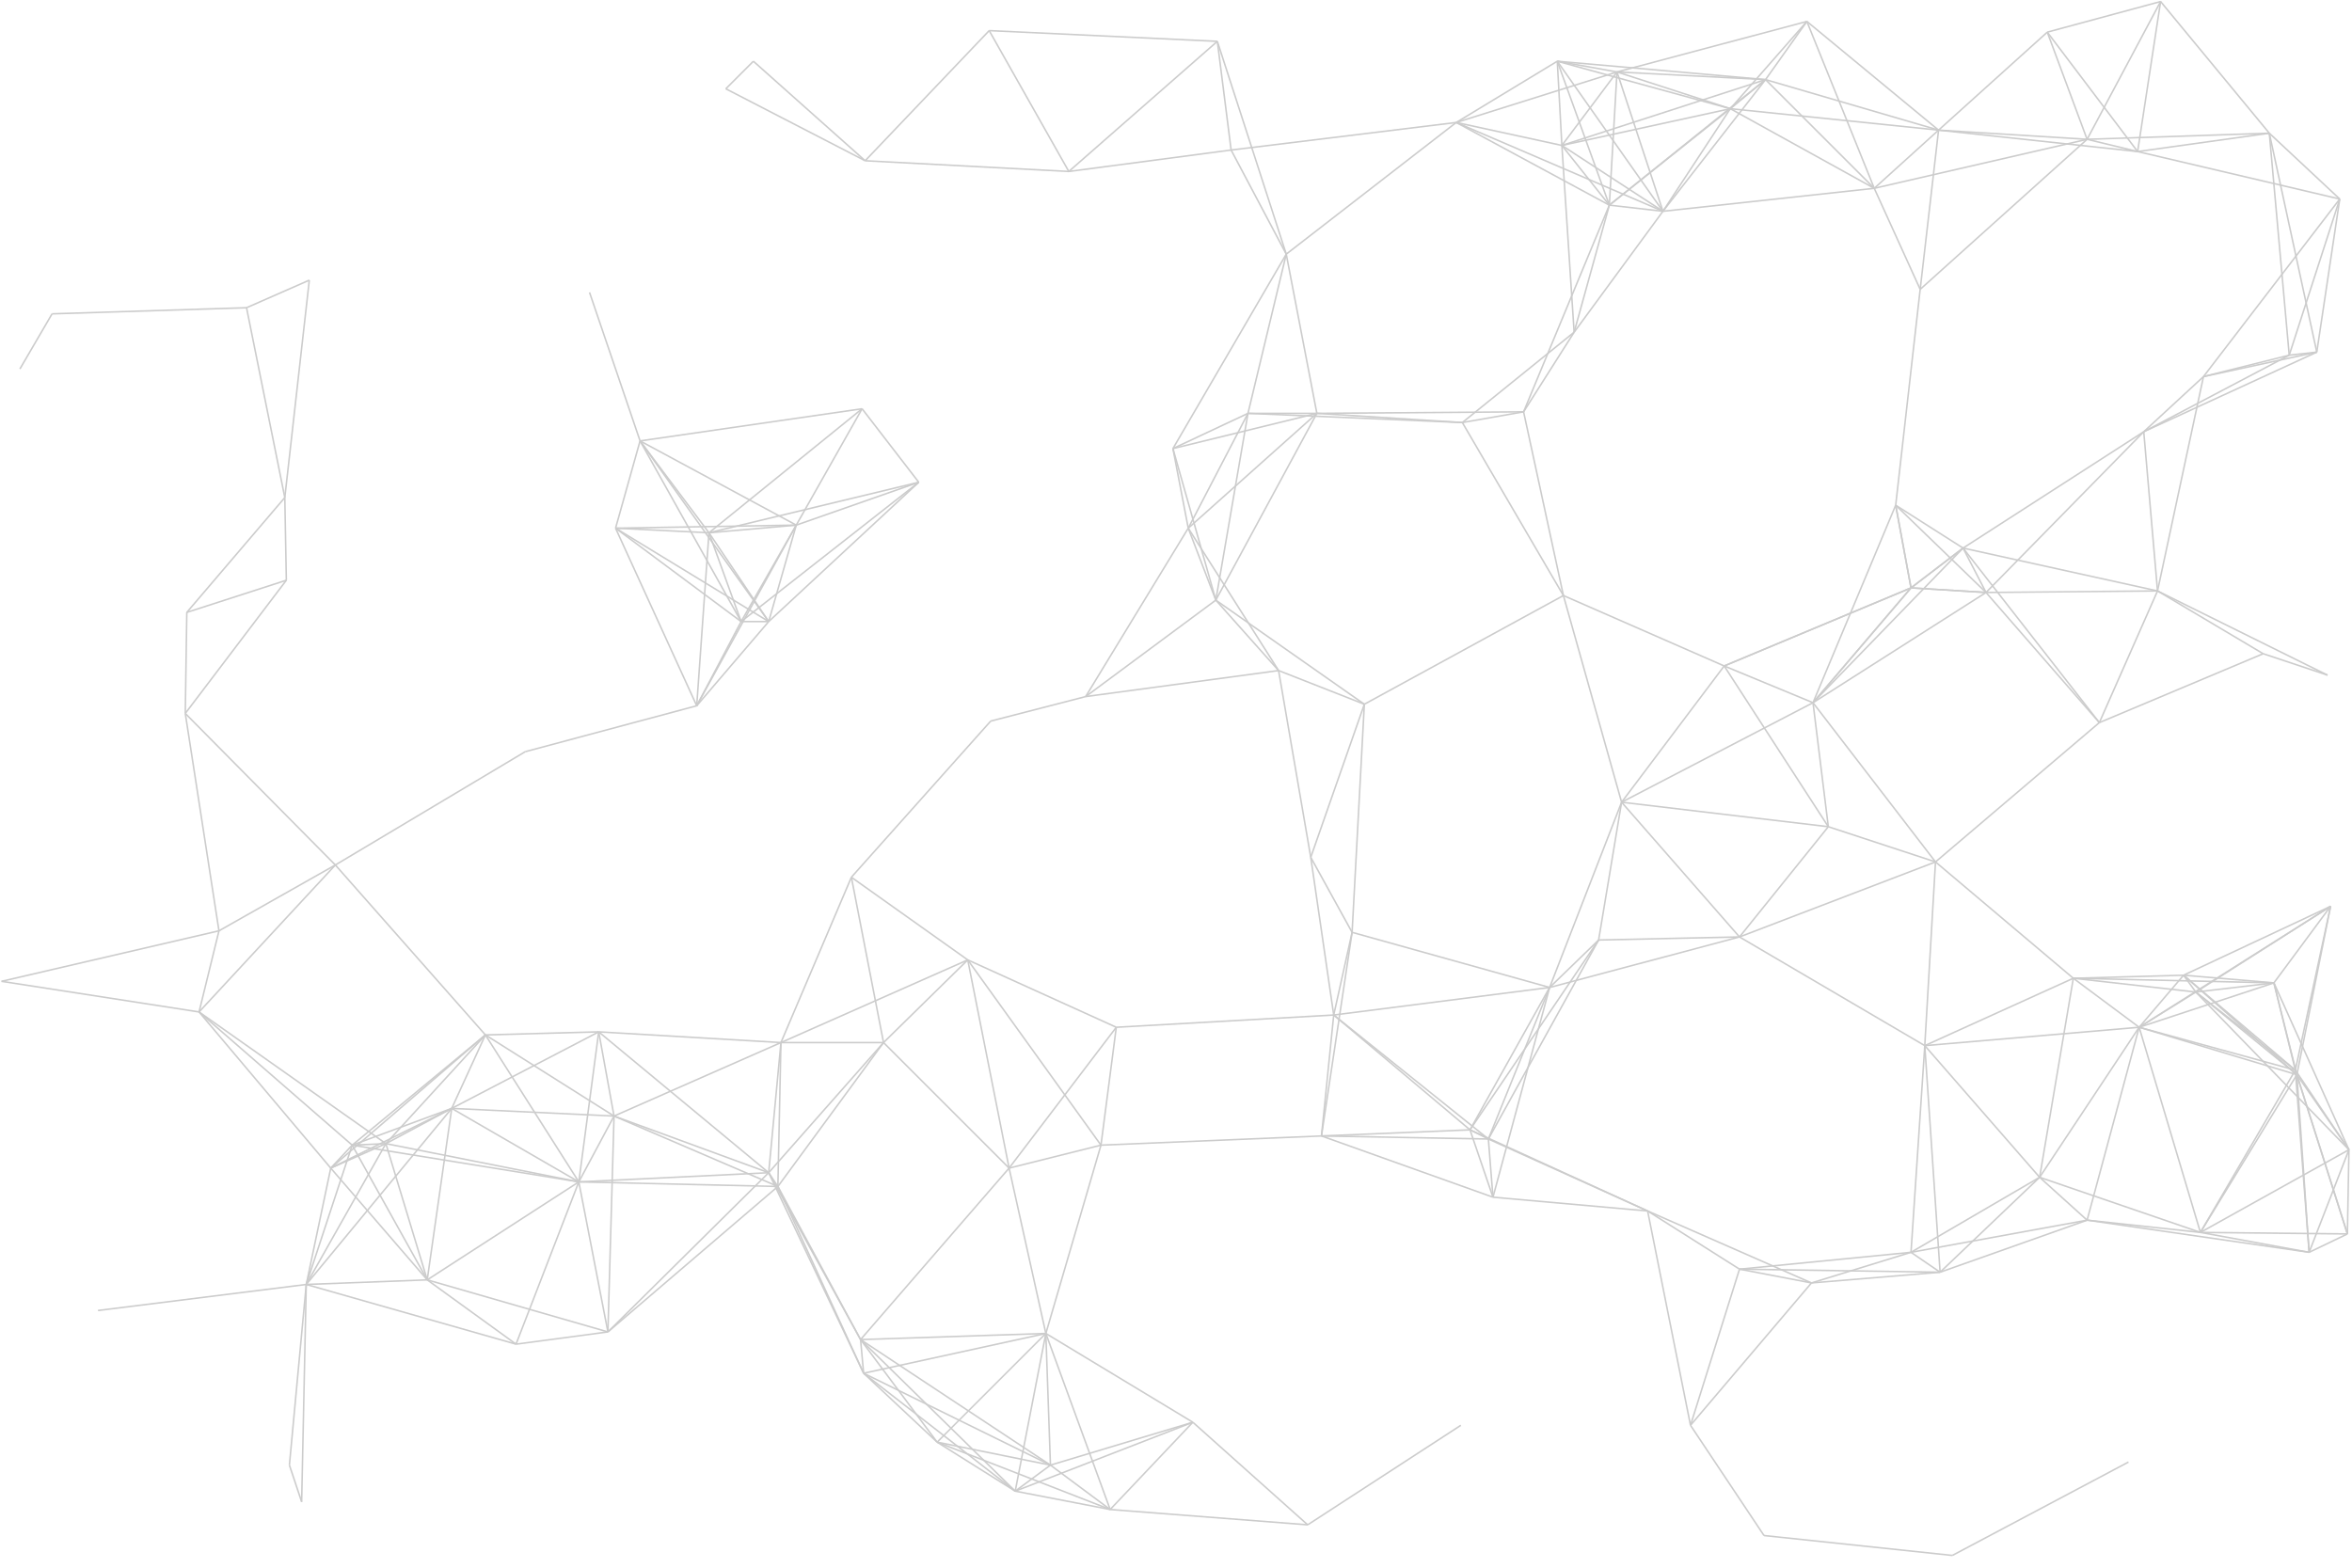 <?xml version="1.0" encoding="utf-8" ?>
<svg baseProfile="tiny" height="1024" version="1.2" width="1536" xmlns="http://www.w3.org/2000/svg" xmlns:ev="http://www.w3.org/2001/xml-events" xmlns:xlink="http://www.w3.org/1999/xlink"><defs /><line stroke="rgb(80%,80%,80%)" stroke-width="1" x1="1126" x2="1184" y1="435" y2="459" /><line stroke="rgb(80%,80%,80%)" stroke-width="1" x1="1126" x2="1021" y1="435" y2="389" /><line stroke="rgb(80%,80%,80%)" stroke-width="1" x1="1126" x2="1194" y1="435" y2="540" /><line stroke="rgb(80%,80%,80%)" stroke-width="1" x1="1126" x2="1059" y1="435" y2="524" /><line stroke="rgb(80%,80%,80%)" stroke-width="1" x1="1126" x2="1248" y1="435" y2="384" /><line stroke="rgb(80%,80%,80%)" stroke-width="1" x1="1126" x2="1248" y1="435" y2="384" /><line stroke="rgb(80%,80%,80%)" stroke-width="1" x1="860" x2="955" y1="270" y2="276" /><line stroke="rgb(80%,80%,80%)" stroke-width="1" x1="860" x2="840" y1="270" y2="166" /><line stroke="rgb(80%,80%,80%)" stroke-width="1" x1="860" x2="776" y1="270" y2="345" /><line stroke="rgb(80%,80%,80%)" stroke-width="1" x1="860" x2="995" y1="270" y2="269" /><line stroke="rgb(80%,80%,80%)" stroke-width="1" x1="860" x2="815" y1="270" y2="270" /><line stroke="rgb(80%,80%,80%)" stroke-width="1" x1="860" x2="794" y1="270" y2="392" /><line stroke="rgb(80%,80%,80%)" stroke-width="1" x1="860" x2="766" y1="270" y2="293" /><line stroke="rgb(80%,80%,80%)" stroke-width="1" x1="1130" x2="1180" y1="71" y2="14" /><line stroke="rgb(80%,80%,80%)" stroke-width="1" x1="1130" x2="1086" y1="71" y2="138" /><line stroke="rgb(80%,80%,80%)" stroke-width="1" x1="1130" x2="1017" y1="71" y2="40" /><line stroke="rgb(80%,80%,80%)" stroke-width="1" x1="1130" x2="1051" y1="71" y2="134" /><line stroke="rgb(80%,80%,80%)" stroke-width="1" x1="1130" x2="1056" y1="71" y2="47" /><line stroke="rgb(80%,80%,80%)" stroke-width="1" x1="1130" x2="1020" y1="71" y2="95" /><line stroke="rgb(80%,80%,80%)" stroke-width="1" x1="1130" x2="1266" y1="71" y2="85" /><line stroke="rgb(80%,80%,80%)" stroke-width="1" x1="1130" x2="1153" y1="71" y2="52" /><line stroke="rgb(80%,80%,80%)" stroke-width="1" x1="1130" x2="1224" y1="71" y2="123" /><line stroke="rgb(80%,80%,80%)" stroke-width="1" x1="1044" x2="960" y1="614" y2="738" /><line stroke="rgb(80%,80%,80%)" stroke-width="1" x1="1044" x2="1059" y1="614" y2="524" /><line stroke="rgb(80%,80%,80%)" stroke-width="1" x1="1044" x2="1012" y1="614" y2="645" /><line stroke="rgb(80%,80%,80%)" stroke-width="1" x1="1044" x2="972" y1="614" y2="744" /><line stroke="rgb(80%,80%,80%)" stroke-width="1" x1="1044" x2="1136" y1="614" y2="612" /><line stroke="rgb(80%,80%,80%)" stroke-width="1" x1="121" x2="187" y1="466" y2="379" /><line stroke="rgb(80%,80%,80%)" stroke-width="1" x1="121" x2="219" y1="466" y2="565" /><line stroke="rgb(80%,80%,80%)" stroke-width="1" x1="121" x2="122" y1="466" y2="400" /><line stroke="rgb(80%,80%,80%)" stroke-width="1" x1="121" x2="143" y1="466" y2="608" /><line stroke="rgb(80%,80%,80%)" stroke-width="1" x1="1238" x2="1184" y1="330" y2="459" /><line stroke="rgb(80%,80%,80%)" stroke-width="1" x1="1238" x2="1297" y1="330" y2="387" /><line stroke="rgb(80%,80%,80%)" stroke-width="1" x1="1238" x2="1254" y1="330" y2="189" /><line stroke="rgb(80%,80%,80%)" stroke-width="1" x1="1238" x2="1248" y1="330" y2="384" /><line stroke="rgb(80%,80%,80%)" stroke-width="1" x1="1238" x2="1282" y1="330" y2="358" /><line stroke="rgb(80%,80%,80%)" stroke-width="1" x1="1238" x2="1248" y1="330" y2="384" /><line stroke="rgb(80%,80%,80%)" stroke-width="1" x1="1482" x2="1396" y1="87" y2="99" /><line stroke="rgb(80%,80%,80%)" stroke-width="1" x1="1482" x2="1528" y1="87" y2="130" /><line stroke="rgb(80%,80%,80%)" stroke-width="1" x1="1482" x2="1363" y1="87" y2="91" /><line stroke="rgb(80%,80%,80%)" stroke-width="1" x1="1482" x2="1411" y1="87" y2="1" /><line stroke="rgb(80%,80%,80%)" stroke-width="1" x1="1482" x2="1513" y1="87" y2="230" /><line stroke="rgb(80%,80%,80%)" stroke-width="1" x1="1482" x2="1495" y1="87" y2="232" /><line stroke="rgb(80%,80%,80%)" stroke-width="1" x1="1396" x2="1337" y1="99" y2="21" /><line stroke="rgb(80%,80%,80%)" stroke-width="1" x1="1396" x2="1528" y1="99" y2="130" /><line stroke="rgb(80%,80%,80%)" stroke-width="1" x1="1396" x2="1363" y1="99" y2="91" /><line stroke="rgb(80%,80%,80%)" stroke-width="1" x1="1396" x2="1411" y1="99" y2="1" /><line stroke="rgb(80%,80%,80%)" stroke-width="1" x1="1396" x2="1266" y1="99" y2="85" /><line stroke="rgb(80%,80%,80%)" stroke-width="1" x1="871" x2="856" y1="663" y2="560" /><line stroke="rgb(80%,80%,80%)" stroke-width="1" x1="871" x2="960" y1="663" y2="738" /><line stroke="rgb(80%,80%,80%)" stroke-width="1" x1="871" x2="863" y1="663" y2="742" /><line stroke="rgb(80%,80%,80%)" stroke-width="1" x1="871" x2="1012" y1="663" y2="645" /><line stroke="rgb(80%,80%,80%)" stroke-width="1" x1="871" x2="972" y1="663" y2="744" /><line stroke="rgb(80%,80%,80%)" stroke-width="1" x1="871" x2="729" y1="663" y2="671" /><line stroke="rgb(80%,80%,80%)" stroke-width="1" x1="871" x2="883" y1="663" y2="609" /><line stroke="rgb(80%,80%,80%)" stroke-width="1" x1="130" x2="252" y1="661" y2="747" /><line stroke="rgb(80%,80%,80%)" stroke-width="1" x1="130" x2="216" y1="661" y2="763" /><line stroke="rgb(80%,80%,80%)" stroke-width="1" x1="130" x2="230" y1="661" y2="748" /><line stroke="rgb(80%,80%,80%)" stroke-width="1" x1="130" x2="1" y1="661" y2="641" /><line stroke="rgb(80%,80%,80%)" stroke-width="1" x1="130" x2="219" y1="661" y2="565" /><line stroke="rgb(80%,80%,80%)" stroke-width="1" x1="130" x2="143" y1="661" y2="608" /><line stroke="rgb(80%,80%,80%)" stroke-width="1" x1="1332" x2="1437" y1="769" y2="805" /><line stroke="rgb(80%,80%,80%)" stroke-width="1" x1="1332" x2="1267" y1="769" y2="831" /><line stroke="rgb(80%,80%,80%)" stroke-width="1" x1="1332" x2="1363" y1="769" y2="797" /><line stroke="rgb(80%,80%,80%)" stroke-width="1" x1="1332" x2="1354" y1="769" y2="639" /><line stroke="rgb(80%,80%,80%)" stroke-width="1" x1="1332" x2="1248" y1="769" y2="818" /><line stroke="rgb(80%,80%,80%)" stroke-width="1" x1="1332" x2="1257" y1="769" y2="683" /><line stroke="rgb(80%,80%,80%)" stroke-width="1" x1="1332" x2="1397" y1="769" y2="671" /><line stroke="rgb(80%,80%,80%)" stroke-width="1" x1="343" x2="455" y1="491" y2="461" /><line stroke="rgb(80%,80%,80%)" stroke-width="1" x1="343" x2="219" y1="491" y2="565" /><line stroke="rgb(80%,80%,80%)" stroke-width="1" x1="1437" x2="1499" y1="805" y2="699" /><line stroke="rgb(80%,80%,80%)" stroke-width="1" x1="1437" x2="1508" y1="805" y2="818" /><line stroke="rgb(80%,80%,80%)" stroke-width="1" x1="1437" x2="1500" y1="805" y2="702" /><line stroke="rgb(80%,80%,80%)" stroke-width="1" x1="1437" x2="1363" y1="805" y2="797" /><line stroke="rgb(80%,80%,80%)" stroke-width="1" x1="1437" x2="1397" y1="805" y2="671" /><line stroke="rgb(80%,80%,80%)" stroke-width="1" x1="1437" x2="1533" y1="805" y2="806" /><line stroke="rgb(80%,80%,80%)" stroke-width="1" x1="1437" x2="1534" y1="805" y2="751" /><line stroke="rgb(80%,80%,80%)" stroke-width="1" x1="385" x2="418" y1="191" y2="288" /><line stroke="rgb(80%,80%,80%)" stroke-width="1" x1="955" x2="1021" y1="276" y2="389" /><line stroke="rgb(80%,80%,80%)" stroke-width="1" x1="955" x2="995" y1="276" y2="269" /><line stroke="rgb(80%,80%,80%)" stroke-width="1" x1="955" x2="815" y1="276" y2="270" /><line stroke="rgb(80%,80%,80%)" stroke-width="1" x1="955" x2="1028" y1="276" y2="217" /><line stroke="rgb(80%,80%,80%)" stroke-width="1" x1="1184" x2="1297" y1="459" y2="387" /><line stroke="rgb(80%,80%,80%)" stroke-width="1" x1="1184" x2="1264" y1="459" y2="563" /><line stroke="rgb(80%,80%,80%)" stroke-width="1" x1="1184" x2="1194" y1="459" y2="540" /><line stroke="rgb(80%,80%,80%)" stroke-width="1" x1="1184" x2="1059" y1="459" y2="524" /><line stroke="rgb(80%,80%,80%)" stroke-width="1" x1="1184" x2="1248" y1="459" y2="384" /><line stroke="rgb(80%,80%,80%)" stroke-width="1" x1="1184" x2="1282" y1="459" y2="358" /><line stroke="rgb(80%,80%,80%)" stroke-width="1" x1="1184" x2="1248" y1="459" y2="384" /><line stroke="rgb(80%,80%,80%)" stroke-width="1" x1="1337" x2="1363" y1="21" y2="91" /><line stroke="rgb(80%,80%,80%)" stroke-width="1" x1="1337" x2="1411" y1="21" y2="1" /><line stroke="rgb(80%,80%,80%)" stroke-width="1" x1="1337" x2="1266" y1="21" y2="85" /><line stroke="rgb(80%,80%,80%)" stroke-width="1" x1="252" x2="295" y1="747" y2="724" /><line stroke="rgb(80%,80%,80%)" stroke-width="1" x1="252" x2="216" y1="747" y2="763" /><line stroke="rgb(80%,80%,80%)" stroke-width="1" x1="252" x2="378" y1="747" y2="772" /><line stroke="rgb(80%,80%,80%)" stroke-width="1" x1="252" x2="200" y1="747" y2="839" /><line stroke="rgb(80%,80%,80%)" stroke-width="1" x1="252" x2="230" y1="747" y2="748" /><line stroke="rgb(80%,80%,80%)" stroke-width="1" x1="252" x2="317" y1="747" y2="676" /><line stroke="rgb(80%,80%,80%)" stroke-width="1" x1="252" x2="279" y1="747" y2="836" /><line stroke="rgb(80%,80%,80%)" stroke-width="1" x1="856" x2="891" y1="560" y2="460" /><line stroke="rgb(80%,80%,80%)" stroke-width="1" x1="856" x2="835" y1="560" y2="438" /><line stroke="rgb(80%,80%,80%)" stroke-width="1" x1="856" x2="883" y1="560" y2="609" /><line stroke="rgb(80%,80%,80%)" stroke-width="1" x1="474" x2="565" y1="58" y2="105" /><line stroke="rgb(80%,80%,80%)" stroke-width="1" x1="474" x2="492" y1="58" y2="40" /><line stroke="rgb(80%,80%,80%)" stroke-width="1" x1="510" x2="508" y1="681" y2="775" /><line stroke="rgb(80%,80%,80%)" stroke-width="1" x1="510" x2="401" y1="681" y2="729" /><line stroke="rgb(80%,80%,80%)" stroke-width="1" x1="510" x2="391" y1="681" y2="674" /><line stroke="rgb(80%,80%,80%)" stroke-width="1" x1="510" x2="502" y1="681" y2="766" /><line stroke="rgb(80%,80%,80%)" stroke-width="1" x1="510" x2="577" y1="681" y2="681" /><line stroke="rgb(80%,80%,80%)" stroke-width="1" x1="510" x2="556" y1="681" y2="573" /><line stroke="rgb(80%,80%,80%)" stroke-width="1" x1="510" x2="632" y1="681" y2="627" /><line stroke="rgb(80%,80%,80%)" stroke-width="1" x1="1499" x2="1508" y1="699" y2="818" /><line stroke="rgb(80%,80%,80%)" stroke-width="1" x1="1499" x2="1500" y1="699" y2="702" /><line stroke="rgb(80%,80%,80%)" stroke-width="1" x1="1499" x2="1522" y1="699" y2="592" /><line stroke="rgb(80%,80%,80%)" stroke-width="1" x1="1499" x2="1485" y1="699" y2="642" /><line stroke="rgb(80%,80%,80%)" stroke-width="1" x1="1499" x2="1434" y1="699" y2="648" /><line stroke="rgb(80%,80%,80%)" stroke-width="1" x1="1499" x2="1397" y1="699" y2="671" /><line stroke="rgb(80%,80%,80%)" stroke-width="1" x1="1499" x2="1533" y1="699" y2="806" /><line stroke="rgb(80%,80%,80%)" stroke-width="1" x1="1499" x2="1426" y1="699" y2="637" /><line stroke="rgb(80%,80%,80%)" stroke-width="1" x1="1499" x2="1534" y1="699" y2="751" /><line stroke="rgb(80%,80%,80%)" stroke-width="1" x1="975" x2="1076" y1="782" y2="791" /><line stroke="rgb(80%,80%,80%)" stroke-width="1" x1="975" x2="960" y1="782" y2="738" /><line stroke="rgb(80%,80%,80%)" stroke-width="1" x1="975" x2="863" y1="782" y2="742" /><line stroke="rgb(80%,80%,80%)" stroke-width="1" x1="975" x2="1012" y1="782" y2="645" /><line stroke="rgb(80%,80%,80%)" stroke-width="1" x1="975" x2="972" y1="782" y2="744" /><line stroke="rgb(80%,80%,80%)" stroke-width="1" x1="189" x2="200" y1="957" y2="839" /><line stroke="rgb(80%,80%,80%)" stroke-width="1" x1="189" x2="197" y1="957" y2="981" /><line stroke="rgb(80%,80%,80%)" stroke-width="1" x1="686" x2="562" y1="957" y2="875" /><line stroke="rgb(80%,80%,80%)" stroke-width="1" x1="686" x2="564" y1="957" y2="897" /><line stroke="rgb(80%,80%,80%)" stroke-width="1" x1="686" x2="779" y1="957" y2="929" /><line stroke="rgb(80%,80%,80%)" stroke-width="1" x1="686" x2="683" y1="957" y2="871" /><line stroke="rgb(80%,80%,80%)" stroke-width="1" x1="686" x2="725" y1="957" y2="986" /><line stroke="rgb(80%,80%,80%)" stroke-width="1" x1="686" x2="612" y1="957" y2="942" /><line stroke="rgb(80%,80%,80%)" stroke-width="1" x1="686" x2="663" y1="957" y2="974" /><line stroke="rgb(80%,80%,80%)" stroke-width="1" x1="562" x2="564" y1="875" y2="897" /><line stroke="rgb(80%,80%,80%)" stroke-width="1" x1="562" x2="508" y1="875" y2="775" /><line stroke="rgb(80%,80%,80%)" stroke-width="1" x1="562" x2="683" y1="875" y2="871" /><line stroke="rgb(80%,80%,80%)" stroke-width="1" x1="562" x2="612" y1="875" y2="942" /><line stroke="rgb(80%,80%,80%)" stroke-width="1" x1="562" x2="502" y1="875" y2="766" /><line stroke="rgb(80%,80%,80%)" stroke-width="1" x1="562" x2="663" y1="875" y2="974" /><line stroke="rgb(80%,80%,80%)" stroke-width="1" x1="562" x2="659" y1="875" y2="763" /><line stroke="rgb(80%,80%,80%)" stroke-width="1" x1="1267" x2="1183" y1="831" y2="838" /><line stroke="rgb(80%,80%,80%)" stroke-width="1" x1="1267" x2="1363" y1="831" y2="797" /><line stroke="rgb(80%,80%,80%)" stroke-width="1" x1="1267" x2="1248" y1="831" y2="818" /><line stroke="rgb(80%,80%,80%)" stroke-width="1" x1="1267" x2="1257" y1="831" y2="683" /><line stroke="rgb(80%,80%,80%)" stroke-width="1" x1="1267" x2="1136" y1="831" y2="829" /><line stroke="rgb(80%,80%,80%)" stroke-width="1" x1="1528" x2="1513" y1="130" y2="230" /><line stroke="rgb(80%,80%,80%)" stroke-width="1" x1="1528" x2="1495" y1="130" y2="232" /><line stroke="rgb(80%,80%,80%)" stroke-width="1" x1="1528" x2="1439" y1="130" y2="246" /><line stroke="rgb(80%,80%,80%)" stroke-width="1" x1="1508" x2="1500" y1="818" y2="702" /><line stroke="rgb(80%,80%,80%)" stroke-width="1" x1="1508" x2="1363" y1="818" y2="797" /><line stroke="rgb(80%,80%,80%)" stroke-width="1" x1="1508" x2="1533" y1="818" y2="806" /><line stroke="rgb(80%,80%,80%)" stroke-width="1" x1="1508" x2="1534" y1="818" y2="751" /><line stroke="rgb(80%,80%,80%)" stroke-width="1" x1="646" x2="565" y1="20" y2="105" /><line stroke="rgb(80%,80%,80%)" stroke-width="1" x1="646" x2="795" y1="20" y2="27" /><line stroke="rgb(80%,80%,80%)" stroke-width="1" x1="646" x2="698" y1="20" y2="112" /><line stroke="rgb(80%,80%,80%)" stroke-width="1" x1="840" x2="815" y1="166" y2="270" /><line stroke="rgb(80%,80%,80%)" stroke-width="1" x1="840" x2="804" y1="166" y2="98" /><line stroke="rgb(80%,80%,80%)" stroke-width="1" x1="840" x2="795" y1="166" y2="27" /><line stroke="rgb(80%,80%,80%)" stroke-width="1" x1="840" x2="951" y1="166" y2="80" /><line stroke="rgb(80%,80%,80%)" stroke-width="1" x1="840" x2="766" y1="166" y2="293" /><line stroke="rgb(80%,80%,80%)" stroke-width="1" x1="1297" x2="1371" y1="387" y2="472" /><line stroke="rgb(80%,80%,80%)" stroke-width="1" x1="1297" x2="1248" y1="387" y2="384" /><line stroke="rgb(80%,80%,80%)" stroke-width="1" x1="1297" x2="1400" y1="387" y2="282" /><line stroke="rgb(80%,80%,80%)" stroke-width="1" x1="1297" x2="1282" y1="387" y2="358" /><line stroke="rgb(80%,80%,80%)" stroke-width="1" x1="1297" x2="1409" y1="387" y2="386" /><line stroke="rgb(80%,80%,80%)" stroke-width="1" x1="1297" x2="1248" y1="387" y2="384" /><line stroke="rgb(80%,80%,80%)" stroke-width="1" x1="600" x2="520" y1="315" y2="343" /><line stroke="rgb(80%,80%,80%)" stroke-width="1" x1="600" x2="502" y1="315" y2="406" /><line stroke="rgb(80%,80%,80%)" stroke-width="1" x1="600" x2="484" y1="315" y2="406" /><line stroke="rgb(80%,80%,80%)" stroke-width="1" x1="600" x2="563" y1="315" y2="267" /><line stroke="rgb(80%,80%,80%)" stroke-width="1" x1="600" x2="463" y1="315" y2="348" /><line stroke="rgb(80%,80%,80%)" stroke-width="1" x1="13" x2="34" y1="241" y2="205" /><line stroke="rgb(80%,80%,80%)" stroke-width="1" x1="776" x2="815" y1="345" y2="270" /><line stroke="rgb(80%,80%,80%)" stroke-width="1" x1="776" x2="794" y1="345" y2="392" /><line stroke="rgb(80%,80%,80%)" stroke-width="1" x1="776" x2="709" y1="345" y2="455" /><line stroke="rgb(80%,80%,80%)" stroke-width="1" x1="776" x2="835" y1="345" y2="438" /><line stroke="rgb(80%,80%,80%)" stroke-width="1" x1="776" x2="766" y1="345" y2="293" /><line stroke="rgb(80%,80%,80%)" stroke-width="1" x1="564" x2="508" y1="897" y2="775" /><line stroke="rgb(80%,80%,80%)" stroke-width="1" x1="564" x2="683" y1="897" y2="871" /><line stroke="rgb(80%,80%,80%)" stroke-width="1" x1="564" x2="612" y1="897" y2="942" /><line stroke="rgb(80%,80%,80%)" stroke-width="1" x1="564" x2="502" y1="897" y2="766" /><line stroke="rgb(80%,80%,80%)" stroke-width="1" x1="564" x2="663" y1="897" y2="974" /><line stroke="rgb(80%,80%,80%)" stroke-width="1" x1="1363" x2="1411" y1="91" y2="1" /><line stroke="rgb(80%,80%,80%)" stroke-width="1" x1="1363" x2="1266" y1="91" y2="85" /><line stroke="rgb(80%,80%,80%)" stroke-width="1" x1="1363" x2="1254" y1="91" y2="189" /><line stroke="rgb(80%,80%,80%)" stroke-width="1" x1="1363" x2="1224" y1="91" y2="123" /><line stroke="rgb(80%,80%,80%)" stroke-width="1" x1="1390" x2="1275" y1="955" y2="1016" /><line stroke="rgb(80%,80%,80%)" stroke-width="1" x1="1478" x2="1371" y1="427" y2="472" /><line stroke="rgb(80%,80%,80%)" stroke-width="1" x1="1478" x2="1520" y1="427" y2="441" /><line stroke="rgb(80%,80%,80%)" stroke-width="1" x1="1478" x2="1409" y1="427" y2="386" /><line stroke="rgb(80%,80%,80%)" stroke-width="1" x1="508" x2="401" y1="775" y2="729" /><line stroke="rgb(80%,80%,80%)" stroke-width="1" x1="508" x2="378" y1="775" y2="772" /><line stroke="rgb(80%,80%,80%)" stroke-width="1" x1="508" x2="502" y1="775" y2="766" /><line stroke="rgb(80%,80%,80%)" stroke-width="1" x1="508" x2="397" y1="775" y2="870" /><line stroke="rgb(80%,80%,80%)" stroke-width="1" x1="508" x2="577" y1="775" y2="681" /><line stroke="rgb(80%,80%,80%)" stroke-width="1" x1="34" x2="161" y1="205" y2="201" /><line stroke="rgb(80%,80%,80%)" stroke-width="1" x1="1104" x2="1076" y1="931" y2="791" /><line stroke="rgb(80%,80%,80%)" stroke-width="1" x1="1104" x2="1152" y1="931" y2="1003" /><line stroke="rgb(80%,80%,80%)" stroke-width="1" x1="1104" x2="1183" y1="931" y2="838" /><line stroke="rgb(80%,80%,80%)" stroke-width="1" x1="1104" x2="1136" y1="931" y2="829" /><line stroke="rgb(80%,80%,80%)" stroke-width="1" x1="1021" x2="995" y1="389" y2="269" /><line stroke="rgb(80%,80%,80%)" stroke-width="1" x1="1021" x2="891" y1="389" y2="460" /><line stroke="rgb(80%,80%,80%)" stroke-width="1" x1="1021" x2="1059" y1="389" y2="524" /><line stroke="rgb(80%,80%,80%)" stroke-width="1" x1="565" x2="492" y1="105" y2="40" /><line stroke="rgb(80%,80%,80%)" stroke-width="1" x1="565" x2="698" y1="105" y2="112" /><line stroke="rgb(80%,80%,80%)" stroke-width="1" x1="1500" x2="1522" y1="702" y2="592" /><line stroke="rgb(80%,80%,80%)" stroke-width="1" x1="1500" x2="1485" y1="702" y2="642" /><line stroke="rgb(80%,80%,80%)" stroke-width="1" x1="1500" x2="1434" y1="702" y2="648" /><line stroke="rgb(80%,80%,80%)" stroke-width="1" x1="1500" x2="1397" y1="702" y2="671" /><line stroke="rgb(80%,80%,80%)" stroke-width="1" x1="1500" x2="1533" y1="702" y2="806" /><line stroke="rgb(80%,80%,80%)" stroke-width="1" x1="1500" x2="1426" y1="702" y2="637" /><line stroke="rgb(80%,80%,80%)" stroke-width="1" x1="1500" x2="1534" y1="702" y2="751" /><line stroke="rgb(80%,80%,80%)" stroke-width="1" x1="401" x2="295" y1="729" y2="724" /><line stroke="rgb(80%,80%,80%)" stroke-width="1" x1="401" x2="391" y1="729" y2="674" /><line stroke="rgb(80%,80%,80%)" stroke-width="1" x1="401" x2="378" y1="729" y2="772" /><line stroke="rgb(80%,80%,80%)" stroke-width="1" x1="401" x2="502" y1="729" y2="766" /><line stroke="rgb(80%,80%,80%)" stroke-width="1" x1="401" x2="397" y1="729" y2="870" /><line stroke="rgb(80%,80%,80%)" stroke-width="1" x1="401" x2="317" y1="729" y2="676" /><line stroke="rgb(80%,80%,80%)" stroke-width="1" x1="161" x2="202" y1="201" y2="183" /><line stroke="rgb(80%,80%,80%)" stroke-width="1" x1="161" x2="186" y1="201" y2="325" /><line stroke="rgb(80%,80%,80%)" stroke-width="1" x1="995" x2="1051" y1="269" y2="134" /><line stroke="rgb(80%,80%,80%)" stroke-width="1" x1="995" x2="1028" y1="269" y2="217" /><line stroke="rgb(80%,80%,80%)" stroke-width="1" x1="815" x2="794" y1="270" y2="392" /><line stroke="rgb(80%,80%,80%)" stroke-width="1" x1="815" x2="766" y1="270" y2="293" /><line stroke="rgb(80%,80%,80%)" stroke-width="1" x1="455" x2="520" y1="461" y2="343" /><line stroke="rgb(80%,80%,80%)" stroke-width="1" x1="455" x2="502" y1="461" y2="406" /><line stroke="rgb(80%,80%,80%)" stroke-width="1" x1="455" x2="484" y1="461" y2="406" /><line stroke="rgb(80%,80%,80%)" stroke-width="1" x1="455" x2="463" y1="461" y2="348" /><line stroke="rgb(80%,80%,80%)" stroke-width="1" x1="455" x2="402" y1="461" y2="345" /><line stroke="rgb(80%,80%,80%)" stroke-width="1" x1="1275" x2="1152" y1="1016" y2="1003" /><line stroke="rgb(80%,80%,80%)" stroke-width="1" x1="295" x2="216" y1="724" y2="763" /><line stroke="rgb(80%,80%,80%)" stroke-width="1" x1="295" x2="391" y1="724" y2="674" /><line stroke="rgb(80%,80%,80%)" stroke-width="1" x1="295" x2="378" y1="724" y2="772" /><line stroke="rgb(80%,80%,80%)" stroke-width="1" x1="295" x2="200" y1="724" y2="839" /><line stroke="rgb(80%,80%,80%)" stroke-width="1" x1="295" x2="230" y1="724" y2="748" /><line stroke="rgb(80%,80%,80%)" stroke-width="1" x1="295" x2="317" y1="724" y2="676" /><line stroke="rgb(80%,80%,80%)" stroke-width="1" x1="295" x2="279" y1="724" y2="836" /><line stroke="rgb(80%,80%,80%)" stroke-width="1" x1="719" x2="683" y1="748" y2="871" /><line stroke="rgb(80%,80%,80%)" stroke-width="1" x1="719" x2="863" y1="748" y2="742" /><line stroke="rgb(80%,80%,80%)" stroke-width="1" x1="719" x2="632" y1="748" y2="627" /><line stroke="rgb(80%,80%,80%)" stroke-width="1" x1="719" x2="729" y1="748" y2="671" /><line stroke="rgb(80%,80%,80%)" stroke-width="1" x1="719" x2="659" y1="748" y2="763" /><line stroke="rgb(80%,80%,80%)" stroke-width="1" x1="337" x2="378" y1="878" y2="772" /><line stroke="rgb(80%,80%,80%)" stroke-width="1" x1="337" x2="200" y1="878" y2="839" /><line stroke="rgb(80%,80%,80%)" stroke-width="1" x1="337" x2="397" y1="878" y2="870" /><line stroke="rgb(80%,80%,80%)" stroke-width="1" x1="337" x2="279" y1="878" y2="836" /><line stroke="rgb(80%,80%,80%)" stroke-width="1" x1="1076" x2="960" y1="791" y2="738" /><line stroke="rgb(80%,80%,80%)" stroke-width="1" x1="1076" x2="1183" y1="791" y2="838" /><line stroke="rgb(80%,80%,80%)" stroke-width="1" x1="1076" x2="972" y1="791" y2="744" /><line stroke="rgb(80%,80%,80%)" stroke-width="1" x1="1076" x2="1136" y1="791" y2="829" /><line stroke="rgb(80%,80%,80%)" stroke-width="1" x1="216" x2="200" y1="763" y2="839" /><line stroke="rgb(80%,80%,80%)" stroke-width="1" x1="216" x2="230" y1="763" y2="748" /><line stroke="rgb(80%,80%,80%)" stroke-width="1" x1="216" x2="317" y1="763" y2="676" /><line stroke="rgb(80%,80%,80%)" stroke-width="1" x1="216" x2="279" y1="763" y2="836" /><line stroke="rgb(80%,80%,80%)" stroke-width="1" x1="187" x2="122" y1="379" y2="400" /><line stroke="rgb(80%,80%,80%)" stroke-width="1" x1="187" x2="186" y1="379" y2="325" /><line stroke="rgb(80%,80%,80%)" stroke-width="1" x1="1180" x2="1056" y1="14" y2="47" /><line stroke="rgb(80%,80%,80%)" stroke-width="1" x1="1180" x2="1266" y1="14" y2="85" /><line stroke="rgb(80%,80%,80%)" stroke-width="1" x1="1180" x2="1153" y1="14" y2="52" /><line stroke="rgb(80%,80%,80%)" stroke-width="1" x1="1180" x2="1224" y1="14" y2="123" /><line stroke="rgb(80%,80%,80%)" stroke-width="1" x1="64" x2="200" y1="856" y2="839" /><line stroke="rgb(80%,80%,80%)" stroke-width="1" x1="520" x2="418" y1="343" y2="288" /><line stroke="rgb(80%,80%,80%)" stroke-width="1" x1="520" x2="502" y1="343" y2="406" /><line stroke="rgb(80%,80%,80%)" stroke-width="1" x1="520" x2="484" y1="343" y2="406" /><line stroke="rgb(80%,80%,80%)" stroke-width="1" x1="520" x2="563" y1="343" y2="267" /><line stroke="rgb(80%,80%,80%)" stroke-width="1" x1="520" x2="463" y1="343" y2="348" /><line stroke="rgb(80%,80%,80%)" stroke-width="1" x1="520" x2="402" y1="343" y2="345" /><line stroke="rgb(80%,80%,80%)" stroke-width="1" x1="647" x2="556" y1="471" y2="573" /><line stroke="rgb(80%,80%,80%)" stroke-width="1" x1="647" x2="709" y1="471" y2="455" /><line stroke="rgb(80%,80%,80%)" stroke-width="1" x1="1086" x2="1017" y1="138" y2="40" /><line stroke="rgb(80%,80%,80%)" stroke-width="1" x1="1086" x2="1051" y1="138" y2="134" /><line stroke="rgb(80%,80%,80%)" stroke-width="1" x1="1086" x2="1056" y1="138" y2="47" /><line stroke="rgb(80%,80%,80%)" stroke-width="1" x1="1086" x2="1028" y1="138" y2="217" /><line stroke="rgb(80%,80%,80%)" stroke-width="1" x1="1086" x2="1020" y1="138" y2="95" /><line stroke="rgb(80%,80%,80%)" stroke-width="1" x1="1086" x2="951" y1="138" y2="80" /><line stroke="rgb(80%,80%,80%)" stroke-width="1" x1="1086" x2="1153" y1="138" y2="52" /><line stroke="rgb(80%,80%,80%)" stroke-width="1" x1="1086" x2="1224" y1="138" y2="123" /><line stroke="rgb(80%,80%,80%)" stroke-width="1" x1="1522" x2="1485" y1="592" y2="642" /><line stroke="rgb(80%,80%,80%)" stroke-width="1" x1="1522" x2="1434" y1="592" y2="648" /><line stroke="rgb(80%,80%,80%)" stroke-width="1" x1="1522" x2="1397" y1="592" y2="671" /><line stroke="rgb(80%,80%,80%)" stroke-width="1" x1="1522" x2="1426" y1="592" y2="637" /><line stroke="rgb(80%,80%,80%)" stroke-width="1" x1="391" x2="378" y1="674" y2="772" /><line stroke="rgb(80%,80%,80%)" stroke-width="1" x1="391" x2="502" y1="674" y2="766" /><line stroke="rgb(80%,80%,80%)" stroke-width="1" x1="391" x2="317" y1="674" y2="676" /><line stroke="rgb(80%,80%,80%)" stroke-width="1" x1="418" x2="502" y1="288" y2="406" /><line stroke="rgb(80%,80%,80%)" stroke-width="1" x1="418" x2="484" y1="288" y2="406" /><line stroke="rgb(80%,80%,80%)" stroke-width="1" x1="418" x2="563" y1="288" y2="267" /><line stroke="rgb(80%,80%,80%)" stroke-width="1" x1="418" x2="463" y1="288" y2="348" /><line stroke="rgb(80%,80%,80%)" stroke-width="1" x1="418" x2="402" y1="288" y2="345" /><line stroke="rgb(80%,80%,80%)" stroke-width="1" x1="378" x2="502" y1="772" y2="766" /><line stroke="rgb(80%,80%,80%)" stroke-width="1" x1="378" x2="397" y1="772" y2="870" /><line stroke="rgb(80%,80%,80%)" stroke-width="1" x1="378" x2="230" y1="772" y2="748" /><line stroke="rgb(80%,80%,80%)" stroke-width="1" x1="378" x2="317" y1="772" y2="676" /><line stroke="rgb(80%,80%,80%)" stroke-width="1" x1="378" x2="279" y1="772" y2="836" /><line stroke="rgb(80%,80%,80%)" stroke-width="1" x1="1513" x2="1400" y1="230" y2="282" /><line stroke="rgb(80%,80%,80%)" stroke-width="1" x1="1513" x2="1495" y1="230" y2="232" /><line stroke="rgb(80%,80%,80%)" stroke-width="1" x1="1513" x2="1439" y1="230" y2="246" /><line stroke="rgb(80%,80%,80%)" stroke-width="1" x1="1017" x2="1051" y1="40" y2="134" /><line stroke="rgb(80%,80%,80%)" stroke-width="1" x1="1017" x2="1056" y1="40" y2="47" /><line stroke="rgb(80%,80%,80%)" stroke-width="1" x1="1017" x2="1020" y1="40" y2="95" /><line stroke="rgb(80%,80%,80%)" stroke-width="1" x1="1017" x2="951" y1="40" y2="80" /><line stroke="rgb(80%,80%,80%)" stroke-width="1" x1="1017" x2="1153" y1="40" y2="52" /><line stroke="rgb(80%,80%,80%)" stroke-width="1" x1="1051" x2="1056" y1="134" y2="47" /><line stroke="rgb(80%,80%,80%)" stroke-width="1" x1="1051" x2="1028" y1="134" y2="217" /><line stroke="rgb(80%,80%,80%)" stroke-width="1" x1="1051" x2="1020" y1="134" y2="95" /><line stroke="rgb(80%,80%,80%)" stroke-width="1" x1="1051" x2="951" y1="134" y2="80" /><line stroke="rgb(80%,80%,80%)" stroke-width="1" x1="1051" x2="1153" y1="134" y2="52" /><line stroke="rgb(80%,80%,80%)" stroke-width="1" x1="200" x2="230" y1="839" y2="748" /><line stroke="rgb(80%,80%,80%)" stroke-width="1" x1="200" x2="279" y1="839" y2="836" /><line stroke="rgb(80%,80%,80%)" stroke-width="1" x1="200" x2="197" y1="839" y2="981" /><line stroke="rgb(80%,80%,80%)" stroke-width="1" x1="779" x2="683" y1="929" y2="871" /><line stroke="rgb(80%,80%,80%)" stroke-width="1" x1="779" x2="725" y1="929" y2="986" /><line stroke="rgb(80%,80%,80%)" stroke-width="1" x1="779" x2="663" y1="929" y2="974" /><line stroke="rgb(80%,80%,80%)" stroke-width="1" x1="779" x2="854" y1="929" y2="996" /><line stroke="rgb(80%,80%,80%)" stroke-width="1" x1="1056" x2="1020" y1="47" y2="95" /><line stroke="rgb(80%,80%,80%)" stroke-width="1" x1="1056" x2="951" y1="47" y2="80" /><line stroke="rgb(80%,80%,80%)" stroke-width="1" x1="1056" x2="1153" y1="47" y2="52" /><line stroke="rgb(80%,80%,80%)" stroke-width="1" x1="502" x2="484" y1="406" y2="406" /><line stroke="rgb(80%,80%,80%)" stroke-width="1" x1="502" x2="463" y1="406" y2="348" /><line stroke="rgb(80%,80%,80%)" stroke-width="1" x1="502" x2="402" y1="406" y2="345" /><line stroke="rgb(80%,80%,80%)" stroke-width="1" x1="804" x2="795" y1="98" y2="27" /><line stroke="rgb(80%,80%,80%)" stroke-width="1" x1="804" x2="951" y1="98" y2="80" /><line stroke="rgb(80%,80%,80%)" stroke-width="1" x1="804" x2="698" y1="98" y2="112" /><line stroke="rgb(80%,80%,80%)" stroke-width="1" x1="683" x2="725" y1="871" y2="986" /><line stroke="rgb(80%,80%,80%)" stroke-width="1" x1="683" x2="612" y1="871" y2="942" /><line stroke="rgb(80%,80%,80%)" stroke-width="1" x1="683" x2="663" y1="871" y2="974" /><line stroke="rgb(80%,80%,80%)" stroke-width="1" x1="683" x2="659" y1="871" y2="763" /><line stroke="rgb(80%,80%,80%)" stroke-width="1" x1="725" x2="612" y1="986" y2="942" /><line stroke="rgb(80%,80%,80%)" stroke-width="1" x1="725" x2="663" y1="986" y2="974" /><line stroke="rgb(80%,80%,80%)" stroke-width="1" x1="725" x2="854" y1="986" y2="996" /><line stroke="rgb(80%,80%,80%)" stroke-width="1" x1="960" x2="863" y1="738" y2="742" /><line stroke="rgb(80%,80%,80%)" stroke-width="1" x1="960" x2="1012" y1="738" y2="645" /><line stroke="rgb(80%,80%,80%)" stroke-width="1" x1="960" x2="972" y1="738" y2="744" /><line stroke="rgb(80%,80%,80%)" stroke-width="1" x1="612" x2="663" y1="942" y2="974" /><line stroke="rgb(80%,80%,80%)" stroke-width="1" x1="1485" x2="1354" y1="642" y2="639" /><line stroke="rgb(80%,80%,80%)" stroke-width="1" x1="1485" x2="1434" y1="642" y2="648" /><line stroke="rgb(80%,80%,80%)" stroke-width="1" x1="1485" x2="1397" y1="642" y2="671" /><line stroke="rgb(80%,80%,80%)" stroke-width="1" x1="1485" x2="1426" y1="642" y2="637" /><line stroke="rgb(80%,80%,80%)" stroke-width="1" x1="1485" x2="1534" y1="642" y2="751" /><line stroke="rgb(80%,80%,80%)" stroke-width="1" x1="1028" x2="1020" y1="217" y2="95" /><line stroke="rgb(80%,80%,80%)" stroke-width="1" x1="502" x2="397" y1="766" y2="870" /><line stroke="rgb(80%,80%,80%)" stroke-width="1" x1="502" x2="577" y1="766" y2="681" /><line stroke="rgb(80%,80%,80%)" stroke-width="1" x1="397" x2="279" y1="870" y2="836" /><line stroke="rgb(80%,80%,80%)" stroke-width="1" x1="794" x2="891" y1="392" y2="460" /><line stroke="rgb(80%,80%,80%)" stroke-width="1" x1="794" x2="709" y1="392" y2="455" /><line stroke="rgb(80%,80%,80%)" stroke-width="1" x1="794" x2="835" y1="392" y2="438" /><line stroke="rgb(80%,80%,80%)" stroke-width="1" x1="794" x2="766" y1="392" y2="293" /><line stroke="rgb(80%,80%,80%)" stroke-width="1" x1="891" x2="835" y1="460" y2="438" /><line stroke="rgb(80%,80%,80%)" stroke-width="1" x1="891" x2="883" y1="460" y2="609" /><line stroke="rgb(80%,80%,80%)" stroke-width="1" x1="863" x2="972" y1="742" y2="744" /><line stroke="rgb(80%,80%,80%)" stroke-width="1" x1="863" x2="883" y1="742" y2="609" /><line stroke="rgb(80%,80%,80%)" stroke-width="1" x1="1264" x2="1194" y1="563" y2="540" /><line stroke="rgb(80%,80%,80%)" stroke-width="1" x1="1264" x2="1354" y1="563" y2="639" /><line stroke="rgb(80%,80%,80%)" stroke-width="1" x1="1264" x2="1371" y1="563" y2="472" /><line stroke="rgb(80%,80%,80%)" stroke-width="1" x1="1264" x2="1257" y1="563" y2="683" /><line stroke="rgb(80%,80%,80%)" stroke-width="1" x1="1264" x2="1136" y1="563" y2="612" /><line stroke="rgb(80%,80%,80%)" stroke-width="1" x1="1020" x2="951" y1="95" y2="80" /><line stroke="rgb(80%,80%,80%)" stroke-width="1" x1="1020" x2="1153" y1="95" y2="52" /><line stroke="rgb(80%,80%,80%)" stroke-width="1" x1="484" x2="463" y1="406" y2="348" /><line stroke="rgb(80%,80%,80%)" stroke-width="1" x1="484" x2="402" y1="406" y2="345" /><line stroke="rgb(80%,80%,80%)" stroke-width="1" x1="230" x2="317" y1="748" y2="676" /><line stroke="rgb(80%,80%,80%)" stroke-width="1" x1="230" x2="279" y1="748" y2="836" /><line stroke="rgb(80%,80%,80%)" stroke-width="1" x1="1194" x2="1059" y1="540" y2="524" /><line stroke="rgb(80%,80%,80%)" stroke-width="1" x1="1194" x2="1136" y1="540" y2="612" /><line stroke="rgb(80%,80%,80%)" stroke-width="1" x1="1059" x2="1012" y1="524" y2="645" /><line stroke="rgb(80%,80%,80%)" stroke-width="1" x1="1059" x2="1136" y1="524" y2="612" /><line stroke="rgb(80%,80%,80%)" stroke-width="1" x1="1183" x2="1248" y1="838" y2="818" /><line stroke="rgb(80%,80%,80%)" stroke-width="1" x1="1183" x2="1136" y1="838" y2="829" /><line stroke="rgb(80%,80%,80%)" stroke-width="1" x1="1266" x2="1254" y1="85" y2="189" /><line stroke="rgb(80%,80%,80%)" stroke-width="1" x1="1266" x2="1153" y1="85" y2="52" /><line stroke="rgb(80%,80%,80%)" stroke-width="1" x1="1266" x2="1224" y1="85" y2="123" /><line stroke="rgb(80%,80%,80%)" stroke-width="1" x1="577" x2="556" y1="681" y2="573" /><line stroke="rgb(80%,80%,80%)" stroke-width="1" x1="577" x2="632" y1="681" y2="627" /><line stroke="rgb(80%,80%,80%)" stroke-width="1" x1="577" x2="659" y1="681" y2="763" /><line stroke="rgb(80%,80%,80%)" stroke-width="1" x1="556" x2="632" y1="573" y2="627" /><line stroke="rgb(80%,80%,80%)" stroke-width="1" x1="1012" x2="972" y1="645" y2="744" /><line stroke="rgb(80%,80%,80%)" stroke-width="1" x1="1012" x2="1136" y1="645" y2="612" /><line stroke="rgb(80%,80%,80%)" stroke-width="1" x1="1012" x2="883" y1="645" y2="609" /><line stroke="rgb(80%,80%,80%)" stroke-width="1" x1="795" x2="698" y1="27" y2="112" /><line stroke="rgb(80%,80%,80%)" stroke-width="1" x1="1363" x2="1248" y1="797" y2="818" /><line stroke="rgb(80%,80%,80%)" stroke-width="1" x1="1363" x2="1397" y1="797" y2="671" /><line stroke="rgb(80%,80%,80%)" stroke-width="1" x1="1354" x2="1434" y1="639" y2="648" /><line stroke="rgb(80%,80%,80%)" stroke-width="1" x1="1354" x2="1257" y1="639" y2="683" /><line stroke="rgb(80%,80%,80%)" stroke-width="1" x1="1354" x2="1397" y1="639" y2="671" /><line stroke="rgb(80%,80%,80%)" stroke-width="1" x1="1354" x2="1426" y1="639" y2="637" /><line stroke="rgb(80%,80%,80%)" stroke-width="1" x1="1371" x2="1282" y1="472" y2="358" /><line stroke="rgb(80%,80%,80%)" stroke-width="1" x1="1371" x2="1409" y1="472" y2="386" /><line stroke="rgb(80%,80%,80%)" stroke-width="1" x1="1254" x2="1224" y1="189" y2="123" /><line stroke="rgb(80%,80%,80%)" stroke-width="1" x1="1248" x2="1282" y1="384" y2="358" /><line stroke="rgb(80%,80%,80%)" stroke-width="1" x1="1248" x2="1248" y1="384" y2="384" /><line stroke="rgb(80%,80%,80%)" stroke-width="1" x1="1400" x2="1282" y1="282" y2="358" /><line stroke="rgb(80%,80%,80%)" stroke-width="1" x1="1400" x2="1495" y1="282" y2="232" /><line stroke="rgb(80%,80%,80%)" stroke-width="1" x1="1400" x2="1409" y1="282" y2="386" /><line stroke="rgb(80%,80%,80%)" stroke-width="1" x1="1400" x2="1439" y1="282" y2="246" /><line stroke="rgb(80%,80%,80%)" stroke-width="1" x1="632" x2="729" y1="627" y2="671" /><line stroke="rgb(80%,80%,80%)" stroke-width="1" x1="632" x2="659" y1="627" y2="763" /><line stroke="rgb(80%,80%,80%)" stroke-width="1" x1="1282" x2="1409" y1="358" y2="386" /><line stroke="rgb(80%,80%,80%)" stroke-width="1" x1="1282" x2="1248" y1="358" y2="384" /><line stroke="rgb(80%,80%,80%)" stroke-width="1" x1="709" x2="835" y1="455" y2="438" /><line stroke="rgb(80%,80%,80%)" stroke-width="1" x1="1434" x2="1397" y1="648" y2="671" /><line stroke="rgb(80%,80%,80%)" stroke-width="1" x1="1434" x2="1426" y1="648" y2="637" /><line stroke="rgb(80%,80%,80%)" stroke-width="1" x1="1434" x2="1534" y1="648" y2="751" /><line stroke="rgb(80%,80%,80%)" stroke-width="1" x1="317" x2="219" y1="676" y2="565" /><line stroke="rgb(80%,80%,80%)" stroke-width="1" x1="1248" x2="1257" y1="818" y2="683" /><line stroke="rgb(80%,80%,80%)" stroke-width="1" x1="1248" x2="1136" y1="818" y2="829" /><line stroke="rgb(80%,80%,80%)" stroke-width="1" x1="1257" x2="1397" y1="683" y2="671" /><line stroke="rgb(80%,80%,80%)" stroke-width="1" x1="1257" x2="1136" y1="683" y2="612" /><line stroke="rgb(80%,80%,80%)" stroke-width="1" x1="1397" x2="1426" y1="671" y2="637" /><line stroke="rgb(80%,80%,80%)" stroke-width="1" x1="1495" x2="1439" y1="232" y2="246" /><line stroke="rgb(80%,80%,80%)" stroke-width="1" x1="1520" x2="1409" y1="441" y2="386" /><line stroke="rgb(80%,80%,80%)" stroke-width="1" x1="563" x2="463" y1="267" y2="348" /><line stroke="rgb(80%,80%,80%)" stroke-width="1" x1="1533" x2="1534" y1="806" y2="751" /><line stroke="rgb(80%,80%,80%)" stroke-width="1" x1="1409" x2="1439" y1="386" y2="246" /><line stroke="rgb(80%,80%,80%)" stroke-width="1" x1="1" x2="143" y1="641" y2="608" /><line stroke="rgb(80%,80%,80%)" stroke-width="1" x1="219" x2="143" y1="565" y2="608" /><line stroke="rgb(80%,80%,80%)" stroke-width="1" x1="854" x2="954" y1="996" y2="931" /><line stroke="rgb(80%,80%,80%)" stroke-width="1" x1="1153" x2="1224" y1="52" y2="123" /><line stroke="rgb(80%,80%,80%)" stroke-width="1" x1="729" x2="659" y1="671" y2="763" /><line stroke="rgb(80%,80%,80%)" stroke-width="1" x1="202" x2="186" y1="183" y2="325" /><line stroke="rgb(80%,80%,80%)" stroke-width="1" x1="122" x2="186" y1="400" y2="325" /><line stroke="rgb(80%,80%,80%)" stroke-width="1" x1="463" x2="402" y1="348" y2="345" /></svg>